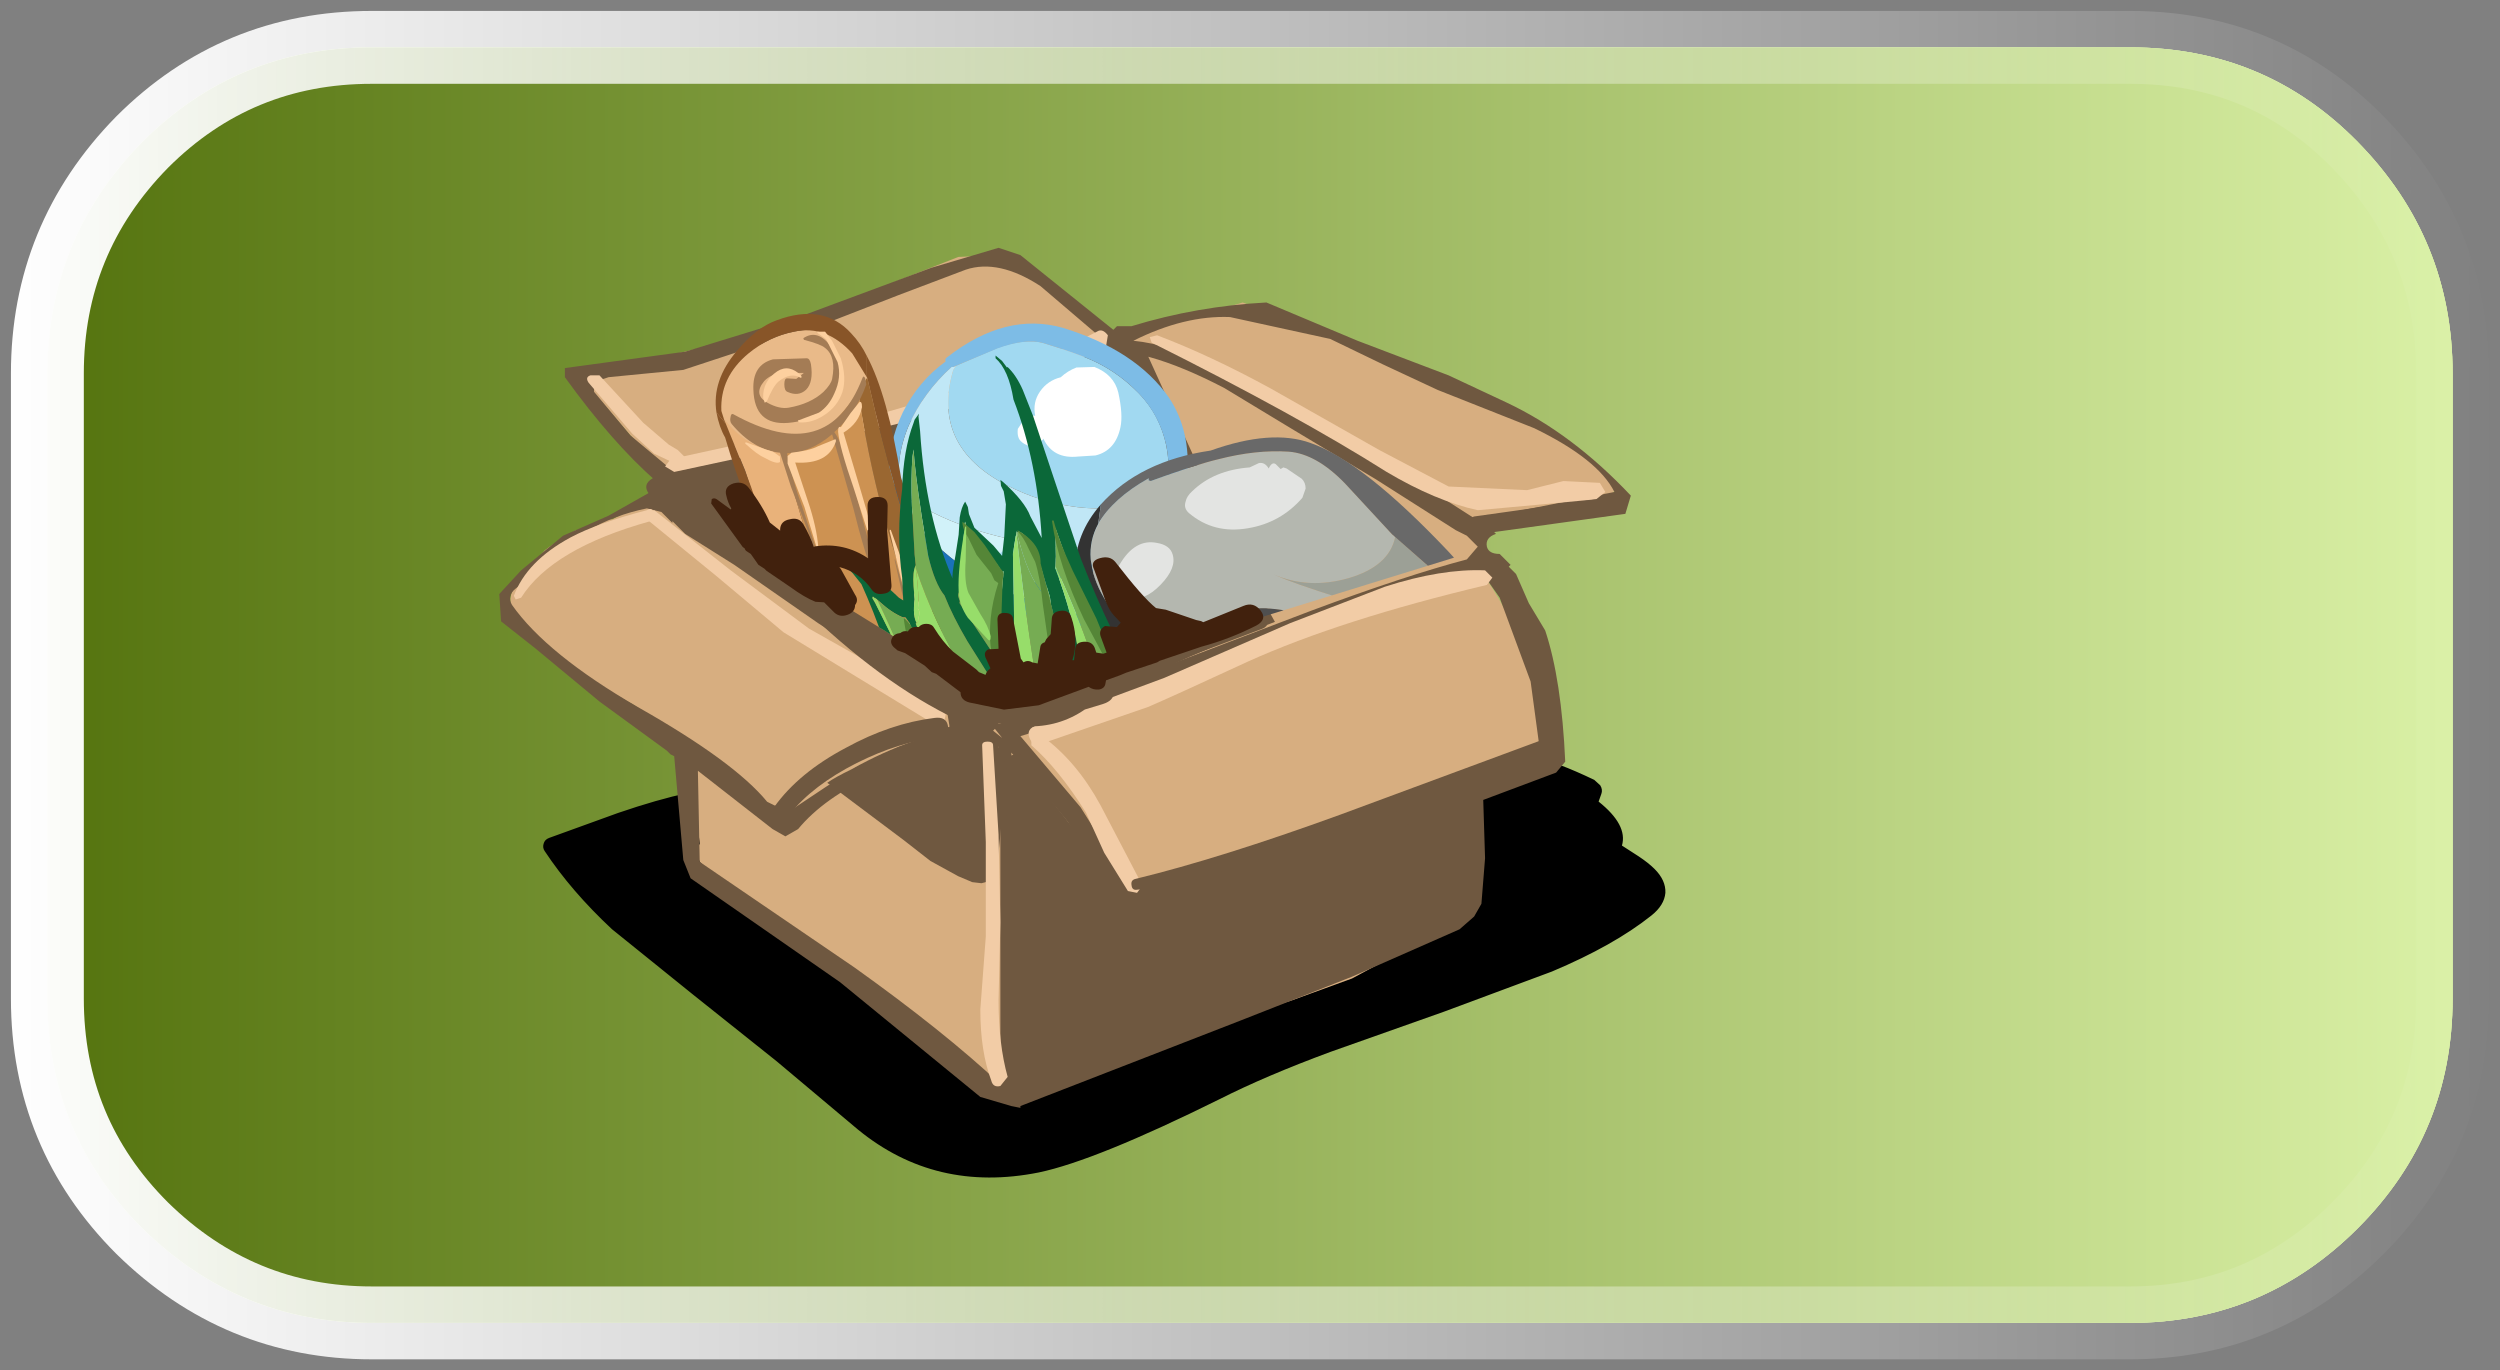 <?xml version="1.0" encoding="UTF-8" standalone="no"?>
<svg xmlns:ffdec="https://www.free-decompiler.com/flash" xmlns:xlink="http://www.w3.org/1999/xlink" ffdec:objectType="frame" height="37.6px" width="68.6px" xmlns="http://www.w3.org/2000/svg">
  <rect width="100%" height="100%" fill="#808080" stroke="none"/>
  <g transform="matrix(1.0, 0.0, 0.0, 1.0, 1.3, 1.3)">
    <use ffdec:characterId="915" height="37.6" transform="matrix(1.0, 0.0, 0.0, 1.0, -1.3, -1.3)" width="68.6" xlink:href="#shape0"/>
    <use ffdec:characterId="919" height="41.75" transform="matrix(0.298, 0.0, 0.0, 0.298, 13.6, 18.565)" width="103.35" xlink:href="#sprite0"/>
    <use ffdec:characterId="920" height="23.6" transform="matrix(1.0, 0.0, 0.0, 1.0, 12.35, 5.5)" width="31.1" xlink:href="#shape2"/>
    <use ffdec:characterId="922" height="14.55" transform="matrix(0.298, 0.0, 0.0, 0.298, 21.4, 18.615)" width="16.3" xlink:href="#sprite1"/>
    <use ffdec:characterId="924" height="13.1" transform="matrix(0.298, 0.0, 0.0, 0.298, 26.25, 19.4)" width="9.8" xlink:href="#sprite2"/>
    <use ffdec:characterId="926" height="31.5" transform="matrix(0.298, 0.0, 0.0, 0.298, 26.3, 19.4)" width="42.7" xlink:href="#sprite3"/>
    <use ffdec:characterId="927" height="11.25" transform="matrix(1.0, 0.0, 0.0, 1.0, 16.4, 7.9)" width="26.35" xlink:href="#shape6"/>
    <use ffdec:characterId="929" height="18.3" transform="matrix(0.298, 0.0, 0.0, 0.298, 22.05, 13.285)" width="24.85" xlink:href="#sprite4"/>
    <use ffdec:characterId="931" height="14.1" transform="matrix(0.298, 0.0, 0.0, 0.298, 28.435, 13.285)" width="17.0" xlink:href="#sprite5"/>
    <use ffdec:characterId="933" height="34.85" transform="matrix(0.298, 0.0, 0.0, 0.298, 16.95, 8.335)" width="41.25" xlink:href="#sprite6"/>
    <use ffdec:characterId="934" height="19.55" transform="matrix(1.0, 0.0, 0.0, 1.0, 12.8, 8.95)" width="17.25" xlink:href="#shape10"/>
    <use ffdec:characterId="936" height="9.25" transform="matrix(0.298, 0.0, 0.0, 0.298, 19.885, 18.4)" width="16.2" xlink:href="#sprite7"/>
    <use ffdec:characterId="938" height="13.8" transform="matrix(0.298, 0.0, 0.0, 0.298, 29.75, 19.0)" width="38.6" xlink:href="#sprite8"/>
    <use ffdec:characterId="940" height="2.65" transform="matrix(0.298, 0.0, 0.0, 0.298, 39.05, 12.35)" width="13.4" xlink:href="#sprite9"/>
    <use ffdec:characterId="942" height="14.2" transform="matrix(0.298, 0.0, 0.0, 0.298, 16.435, 8.15)" width="43.7" xlink:href="#sprite10"/>
    <use ffdec:characterId="943" height="3.9" transform="matrix(1.0, 0.0, 0.0, 1.0, 16.95, 7.75)" width="12.2" xlink:href="#shape15"/>
    <use ffdec:characterId="945" height="32.0" transform="matrix(0.298, 0.0, 0.0, 0.298, 29.065, 8.135)" width="15.5" xlink:href="#sprite11"/>
    <use ffdec:characterId="948" height="65.45" transform="matrix(0.298, 0.0, 0.0, 0.298, 13.1, 1.2)" width="89.5" xlink:href="#sprite12"/>
    <use ffdec:characterId="950" height="12.25" transform="matrix(0.298, 0.0, 0.0, 0.298, 18.2, 11.95)" width="16.65" xlink:href="#sprite13"/>
    <use ffdec:characterId="952" height="14.05" transform="matrix(0.298, 0.0, 0.0, 0.298, 23.15, 14.0)" width="34.25" xlink:href="#sprite14"/>
  </g>
  <defs>
    <g id="shape0" transform="matrix(1.0, 0.0, 0.0, 1.0, 1.3, 1.3)">
      <path d="M57.15 35.0 L8.9 35.0 Q5.25 35.0 2.6 32.4 0.0 29.8 0.0 26.1 L0.0 8.95 Q0.0 5.25 2.6 2.6 5.2 0.0 8.9 0.0 L57.15 0.0 Q60.85 0.0 63.4 2.6 66.0 5.25 66.0 8.95 L66.0 26.1 Q66.0 29.8 63.4 32.4 60.8 35.0 57.15 35.0" fill="#d9f0a5" fill-rule="evenodd" stroke="none"/>
      <path d="M57.15 35.0 L8.9 35.0 Q5.25 35.0 2.6 32.4 0.0 29.8 0.0 26.1 L0.0 8.95 Q0.0 5.25 2.6 2.6 5.2 0.0 8.9 0.0 L57.15 0.0 Q60.85 0.0 63.4 2.6 66.0 5.25 66.0 8.95 L66.0 26.1 Q66.0 29.8 63.4 32.4 60.8 35.0 57.15 35.0" fill="#d9f0a5" fill-rule="evenodd" stroke="none"/>
      <path d="M57.15 35.0 L8.9 35.0 Q5.25 35.0 2.6 32.4 0.0 29.8 0.0 26.1 L0.0 8.95 Q0.0 5.25 2.6 2.6 5.2 0.0 8.9 0.0 L57.15 0.0 Q60.85 0.0 63.4 2.6 66.0 5.25 66.0 8.95 L66.0 26.1 Q66.0 29.8 63.4 32.4 60.8 35.0 57.15 35.0" fill="url(#gradient0)" fill-rule="evenodd" stroke="none"/>
      <path d="M57.15 35.0 L8.9 35.0 Q5.25 35.0 2.6 32.4 0.0 29.8 0.0 26.1 L0.0 8.95 Q0.0 5.25 2.6 2.6 5.2 0.0 8.9 0.0 L57.15 0.0 Q60.85 0.0 63.4 2.6 66.0 5.25 66.0 8.95 L66.0 26.1 Q66.0 29.8 63.4 32.4 60.8 35.0 57.15 35.0 Z" fill="none" stroke="url(#gradient1)" stroke-linecap="square" stroke-linejoin="miter-clip" stroke-miterlimit="3.0" stroke-width="2.0"/>
    </g>
    <linearGradient gradientTransform="matrix(0.04, 0.0, 0.0, 0.021, 33.0, 17.5)" gradientUnits="userSpaceOnUse" id="gradient0" spreadMethod="pad" x1="-819.2" x2="819.2">
      <stop offset="0.0" stop-color="#55740f"/>
      <stop offset="1.0" stop-color="#d9f0a5"/>
    </linearGradient>
    <linearGradient gradientTransform="matrix(0.042, 0.0, 0.0, 0.023, 33.0, 17.5)" gradientUnits="userSpaceOnUse" id="gradient1" spreadMethod="pad" x1="-819.2" x2="819.2">
      <stop offset="0.0" stop-color="#ffffff"/>
      <stop offset="1.0" stop-color="#ffffff" stop-opacity="0.0"/>
    </linearGradient>
    <g id="sprite0" transform="matrix(1.0, 0.0, 0.0, 1.0, 0.0, -0.05)">
      <use ffdec:characterId="918" height="41.75" transform="matrix(1.0, 0.0, 0.0, 1.0, 0.0, 0.05)" width="103.35" xlink:href="#shape1"/>
    </g>
    <g id="shape1" transform="matrix(1.0, 0.0, 0.0, 1.0, 0.0, -0.05)">
      <path d="M61.9 19.15 L62.5 18.5 64.9 17.35 63.3 17.75 Q62.5 17.9 61.9 17.4 L60.4 17.5 Q59.55 17.6 59.05 16.8 58.55 15.95 59.35 15.45 61.85 13.8 67.0 11.65 L59.8 13.85 54.85 14.95 Q52.0 15.25 50.0 14.2 49.05 13.75 49.35 12.85 49.85 11.25 51.45 9.95 L54.45 7.8 Q52.45 8.05 44.8 10.2 38.9 11.85 34.85 11.35 34.3 11.3 34.0 10.85 33.75 10.4 33.85 9.9 L34.1 9.3 31.55 9.15 Q30.75 9.1 30.55 8.3 L24.4 8.75 Q23.7 8.75 23.25 8.15 L19.2 9.25 Q19.75 9.9 19.05 10.55 L18.6 10.85 19.9 10.4 20.9 10.5 21.55 11.2 23.05 10.7 Q23.85 10.45 24.55 11.2 25.2 11.9 24.5 12.5 25.45 13.05 24.95 13.95 25.3 14.35 25.25 14.85 25.2 15.45 24.65 15.75 L24.5 15.8 Q25.25 16.05 25.5 16.7 L25.5 16.65 Q26.4 16.25 27.2 16.9 28.0 17.5 27.6 18.2 28.6 18.3 28.95 19.05 29.5 19.25 29.7 19.6 L30.15 19.4 31.35 19.35 Q31.95 19.5 32.25 19.95 L33.4 20.05 34.15 20.7 Q34.9 20.6 35.5 20.95 36.05 21.3 36.1 21.85 L37.4 21.95 38.3 22.75 Q39.1 22.55 39.7 23.0 40.3 23.45 40.2 24.1 L41.0 23.8 Q41.65 23.6 42.3 24.05 42.95 24.45 42.95 25.05 L43.25 25.0 43.6 25.05 Q47.6 23.35 58.85 19.75 L60.05 19.9 61.9 19.15 M85.15 10.3 L85.55 9.6 85.25 9.15 84.95 8.9 Q84.3 8.8 84.0 8.4 L82.55 5.75 79.85 4.85 Q79.05 4.55 79.2 3.7 79.35 2.85 80.2 2.75 L80.65 2.7 Q67.0 1.7 51.45 3.0 L50.65 3.05 Q51.35 4.05 50.15 4.55 L44.1 7.0 Q40.5 8.35 37.75 8.9 L37.4 9.2 Q40.75 9.25 47.45 7.2 54.0 5.15 57.6 5.3 58.35 5.35 58.8 5.9 59.3 6.45 58.85 7.1 58.1 8.2 55.65 9.85 53.3 11.4 52.6 12.55 54.9 13.1 59.2 11.85 L65.45 9.8 71.05 8.45 Q74.2 8.0 76.8 8.45 77.45 8.55 77.75 9.1 78.05 9.7 77.65 10.2 L76.35 11.55 79.4 11.05 80.3 11.3 84.65 10.65 85.15 10.3 M102.35 13.4 Q103.4 14.45 103.35 15.6 103.25 16.75 102.05 17.7 98.6 20.45 92.9 22.85 L82.95 26.55 72.5 30.25 Q66.55 32.45 62.3 34.6 50.9 40.25 45.65 41.35 36.15 43.25 29.0 37.4 L21.5 31.1 13.85 25.0 6.35 18.95 Q2.6 15.45 0.15 11.75 -0.05 11.45 0.05 11.1 0.15 10.7 0.55 10.55 L6.9 8.25 Q10.55 7.0 13.35 6.4 13.9 6.35 14.2 6.65 16.35 5.0 20.5 4.35 L27.45 3.5 47.8 1.0 Q71.05 -1.05 89.95 1.35 90.65 1.45 90.85 2.0 91.05 2.5 90.7 3.0 L90.9 3.2 91.45 3.2 Q93.25 3.5 96.8 5.2 L97.35 5.7 Q97.6 6.1 97.45 6.5 L97.2 7.2 Q99.9 9.35 99.35 11.25 L100.9 12.25 Q101.8 12.85 102.35 13.4" fill="#000000" fill-rule="evenodd" stroke="none"/>
    </g>
    <g id="shape2" transform="matrix(1.0, 0.0, 0.0, 1.0, -12.35, -5.5)">
      <path d="M39.8 9.9 L40.7 10.2 41.9 11.0 43.05 11.95 43.1 11.95 43.1 12.05 42.8 12.4 39.35 13.3 39.3 14.2 39.35 14.4 Q40.7 16.25 41.3 19.35 L41.1 19.7 39.25 20.45 Q39.35 22.05 38.95 23.2 L39.1 23.45 38.95 23.8 37.65 24.55 35.8 25.55 34.15 26.15 30.3 27.35 26.6 28.7 26.3 28.65 26.05 28.35 25.7 28.25 25.4 28.1 Q24.3 26.8 21.7 25.15 18.9 23.4 17.9 22.35 L17.8 22.05 17.9 21.85 17.75 20.5 Q17.75 19.75 18.1 19.35 L16.1 18.05 14.7 17.25 13.45 16.2 12.85 15.7 12.8 15.5 Q12.55 15.1 12.95 14.6 L13.0 14.55 13.65 13.8 Q13.9 13.6 14.5 13.25 L14.55 13.25 15.15 13.0 15.25 12.95 15.5 12.95 Q16.25 12.55 17.15 12.25 L17.4 12.15 17.45 12.15 17.45 11.95 17.45 11.75 Q16.8 11.5 16.0 10.65 L14.8 9.25 14.8 8.95 Q14.95 8.8 15.1 8.8 L15.65 8.75 15.85 8.75 19.95 7.75 23.85 6.2 25.0 5.75 26.15 5.7 26.3 5.85 Q26.6 5.7 26.8 5.85 L27.7 6.85 28.45 7.5 29.15 8.1 29.25 7.95 29.45 7.95 31.15 7.5 32.8 7.0 33.05 7.1 36.0 8.2 36.85 8.65 Q37.8 8.8 38.45 9.1 L38.8 9.4 38.95 9.45 39.8 9.9" fill="#d7ae80" fill-rule="evenodd" stroke="none"/>
      <path d="M25.95 18.75 L26.2 18.95 26.0 18.7 25.95 18.75 M20.25 21.65 L19.9 21.45 17.85 19.85 17.9 22.35 22.15 25.25 Q24.6 27.0 26.15 28.45 L26.15 24.05 26.15 19.65 26.1 19.2 25.9 19.0 25.6 19.0 25.25 19.05 25.2 19.05 22.7 19.95 Q21.3 20.6 20.6 21.45 L20.25 21.65 M13.35 14.45 L12.85 14.85 Q12.6 15.05 12.75 15.3 13.7 16.65 16.2 18.1 18.85 19.6 19.75 20.7 L19.95 20.8 20.45 20.9 21.35 20.3 22.2 19.75 23.35 19.2 24.55 18.8 24.7 18.65 24.75 18.65 24.75 18.6 24.7 18.3 23.0 17.0 21.15 15.8 18.85 14.2 17.5 13.35 17.15 13.0 17.15 13.05 17.1 13.0 16.85 12.75 16.45 12.65 Q14.7 13.0 13.35 14.45 M28.75 12.85 Q28.55 10.2 29.25 8.5 L24.2 10.3 Q19.85 11.7 18.1 11.9 L17.5 12.0 Q17.25 12.05 17.2 12.2 17.1 12.4 17.3 12.55 L17.45 12.65 17.5 12.75 19.15 14.1 21.05 15.25 Q22.45 16.35 24.3 17.45 L24.4 17.6 26.1 18.55 26.15 18.55 27.75 18.35 Q28.95 18.05 29.15 17.5 L29.2 17.25 28.75 12.85 M27.25 6.55 Q26.1 5.8 25.2 6.1 L23.35 6.8 21.55 7.5 17.45 8.85 15.4 9.05 15.25 9.1 15.0 9.2 15.0 9.45 16.0 10.65 17.2 11.65 17.65 11.7 18.45 11.55 19.15 11.3 22.8 10.25 25.95 9.25 29.05 8.1 28.95 8.0 27.25 6.55 M38.75 23.45 L38.85 20.85 34.3 22.5 Q31.75 23.3 29.6 23.55 29.25 23.6 29.2 23.35 L28.0 21.25 26.45 19.35 Q26.85 24.95 26.75 28.6 L29.85 27.3 33.0 26.05 35.9 24.85 38.75 23.45 M39.85 13.9 L40.15 14.2 40.1 14.25 40.3 14.45 40.65 15.25 41.1 16.0 Q41.55 17.35 41.65 19.6 L41.4 19.9 39.4 20.65 39.45 22.25 39.35 23.5 39.15 23.85 38.75 24.2 35.8 25.5 32.75 26.7 26.7 29.05 26.7 29.1 26.45 29.05 25.6 28.8 21.75 25.65 17.65 22.8 17.45 22.3 17.2 19.45 17.1 19.4 17.0 19.3 15.15 17.95 13.4 16.5 12.45 15.75 12.4 15.0 13.0 14.35 14.15 13.4 15.4 12.85 16.55 12.2 16.65 11.9 16.7 11.9 Q15.5 10.85 14.2 9.05 L14.2 8.8 17.5 8.35 20.75 7.35 24.25 6.05 26.1 5.5 26.7 5.7 29.25 7.75 29.35 7.65 29.5 7.65 29.75 7.65 Q31.55 7.1 33.45 7.0 L35.95 8.05 38.45 9.0 40.05 9.75 Q41.85 10.6 43.45 12.3 L43.3 12.8 39.7 13.3 39.75 13.35 Q39.45 13.45 39.5 13.7 39.55 13.9 39.85 13.9 M39.35 14.45 L39.35 14.4 Q37.75 14.6 35.65 15.4 L32.05 16.85 29.45 18.05 26.7 18.9 28.35 20.85 29.7 23.0 34.05 21.9 38.25 20.45 38.55 20.4 39.35 20.0 40.3 19.7 40.95 19.25 40.7 17.4 39.85 15.1 39.5 14.6 39.35 14.45 M38.95 14.05 L39.25 13.7 38.95 13.4 38.65 13.25 36.45 11.85 34.2 10.5 32.3 9.35 Q31.15 8.75 30.25 8.5 L30.0 8.45 29.7 8.4 29.55 8.95 Q28.95 10.6 29.05 12.9 29.05 14.55 29.5 16.9 L29.9 17.25 Q30.25 17.3 30.4 17.05 L30.5 17.05 34.7 15.45 Q37.25 14.5 38.95 14.05 M38.15 9.4 L36.65 8.7 35.2 8.0 32.45 7.4 Q31.2 7.35 29.8 8.05 30.8 8.15 32.05 8.75 L34.1 9.9 36.7 11.35 39.2 12.95 43.0 12.2 Q42.55 11.3 40.8 10.45 L38.15 9.4" fill="#6f5840" fill-rule="evenodd" stroke="none"/>
    </g>
    <g id="sprite1" transform="matrix(1.0, 0.0, 0.0, 1.0, 0.0, -0.05)">
      <use ffdec:characterId="921" height="14.55" transform="matrix(1.0, 0.0, 0.0, 1.0, 0.0, 0.05)" width="16.3" xlink:href="#shape3"/>
    </g>
    <g id="shape3" transform="matrix(1.0, 0.0, 0.0, 1.0, 0.0, -0.05)">
      <path d="M13.8 0.05 Q14.95 -0.1 15.35 0.8 16.45 3.25 16.25 7.05 L15.6 13.45 15.15 14.3 14.2 14.55 13.35 14.45 12.05 13.9 9.5 12.5 7.0 10.55 0.0 5.3 Q0.7 4.8 2.25 4.05 7.95 0.85 13.8 0.05" fill="#6f5840" fill-rule="evenodd" stroke="none"/>
    </g>
    <g id="sprite2" transform="matrix(1.0, 0.0, 0.0, 1.0, 0.0, 0.0)">
      <use ffdec:characterId="923" height="13.1" transform="matrix(1.0, 0.0, 0.0, 1.0, 0.0, 0.0)" width="9.8" xlink:href="#shape4"/>
    </g>
    <g id="shape4" transform="matrix(1.0, 0.0, 0.0, 1.0, 0.0, 0.0)">
      <path d="M8.85 8.8 Q9.65 8.95 9.8 9.8 9.95 10.6 9.15 10.9 5.45 12.35 2.0 13.05 L1.15 12.95 0.55 12.3 Q0.25 10.5 0.25 8.1 L0.4 3.9 Q0.05 2.4 0.0 1.15 -0.05 0.1 1.15 0.0 2.4 -0.15 2.65 0.85 3.25 2.95 5.35 5.5 L6.85 7.45 Q7.9 8.6 8.85 8.8" fill="#6f5840" fill-rule="evenodd" stroke="none"/>
    </g>
    <g id="sprite3" transform="matrix(1.0, 0.0, 0.0, 1.0, 0.0, 0.0)">
      <use ffdec:characterId="925" height="31.5" transform="matrix(1.0, 0.0, 0.0, 1.0, 0.0, 0.0)" width="42.7" xlink:href="#shape5"/>
    </g>
    <g id="shape5" transform="matrix(1.0, 0.0, 0.0, 1.0, 0.0, 0.0)">
      <path d="M41.0 5.0 L41.25 4.7 42.2 4.65 Q42.75 5.05 42.25 5.55 L42.1 5.8 42.2 6.1 Q42.65 9.55 42.0 11.8 L42.25 12.05 Q42.75 12.75 42.7 13.6 L42.2 14.45 41.25 14.8 Q39.55 16.75 36.35 18.0 L31.85 19.85 Q26.0 21.9 16.95 25.5 L2.2 31.4 Q1.6 31.6 1.1 31.4 0.55 31.2 0.5 30.6 L0.15 20.65 Q0.1 14.9 1.05 10.7 L0.55 10.15 Q-0.2 7.05 0.1 0.85 0.15 0.15 0.9 0.05 1.6 -0.1 2.0 0.45 L3.35 3.0 4.8 5.55 4.85 5.6 Q8.3 9.15 10.0 12.65 L14.05 12.75 18.4 11.5 29.5 8.9 Q35.75 7.25 40.2 5.15 L41.0 5.0" fill="#6f5840" fill-rule="evenodd" stroke="none"/>
    </g>
    <g id="shape6" transform="matrix(1.0, 0.0, 0.0, 1.0, -16.4, -7.9)">
      <path d="M39.45 14.35 L39.65 14.55 39.5 14.75 Q35.5 15.7 32.95 16.85 30.9 17.8 30.2 18.1 L27.3 19.1 Q27.05 19.2 26.95 18.95 26.85 18.7 27.15 18.6 L30.65 17.3 34.1 15.8 36.7 14.8 Q38.25 14.3 39.45 14.35" fill="#f2cca6" fill-rule="evenodd" stroke="none"/>
      <path d="M18.35 14.5 L16.45 12.95 16.45 12.75 16.65 12.7 18.75 14.35 20.9 15.95 22.85 17.05 Q23.95 17.65 24.65 18.3 L24.6 18.55 24.3 18.55 22.25 17.3 20.2 16.05 18.35 14.5" fill="#f2cca6" fill-rule="evenodd" stroke="none"/>
      <path d="M40.9 12.55 L39.25 12.7 Q38.1 12.45 36.75 11.65 34.3 10.1 30.3 8.1 L30.25 7.95 30.45 7.9 Q31.9 8.45 33.55 9.35 L36.55 11.05 38.45 12.05 40.6 12.15 41.6 11.9 42.6 11.95 42.75 12.2 42.5 12.4 40.9 12.55" fill="#f2cca6" fill-rule="evenodd" stroke="none"/>
    </g>
    <g id="sprite4" transform="matrix(1.0, 0.0, 0.0, 1.0, 0.0, 0.05)">
      <use ffdec:characterId="928" height="18.3" transform="matrix(1.0, 0.0, 0.0, 1.0, 0.0, -0.05)" width="24.85" xlink:href="#shape7"/>
    </g>
    <g id="shape7" transform="matrix(1.0, 0.0, 0.0, 1.0, 0.0, 0.05)">
      <path d="M20.65 0.75 L21.45 0.65 22.2 0.2 23.15 0.1 Q23.7 0.4 23.6 0.95 L23.5 2.35 23.6 2.75 23.55 3.5 24.55 9.05 Q25.15 12.35 24.45 14.45 L24.25 14.8 16.1 18.2 15.3 18.25 14.7 18.2 7.35 13.6 0.0 8.8 Q0.0 8.1 0.65 7.75 4.0 6.1 10.6 4.15 17.65 2.1 20.65 0.75" fill="#6f5840" fill-rule="evenodd" stroke="none"/>
    </g>
    <g id="sprite5" transform="matrix(1.0, 0.0, 0.0, 1.0, 0.05, 0.05)">
      <use ffdec:characterId="930" height="14.1" transform="matrix(1.0, 0.0, 0.0, 1.0, -0.05, -0.05)" width="17.0" xlink:href="#shape8"/>
    </g>
    <g id="shape8" transform="matrix(1.0, 0.0, 0.0, 1.0, 0.05, 0.05)">
      <path d="M16.4 7.2 Q16.95 7.45 16.95 8.05 16.95 8.7 16.4 8.9 L9.9 11.35 Q5.75 12.8 3.45 13.95 2.9 14.2 2.3 13.95 1.7 13.7 1.7 13.05 L1.55 7.85 Q1.25 4.8 0.15 2.9 -0.35 2.0 0.65 1.5 L0.4 1.35 Q-0.3 0.95 0.15 0.35 0.6 -0.25 1.25 0.1 5.25 2.2 13.45 5.9 L14.5 6.25 Q14.9 6.3 15.15 6.65 L16.4 7.2" fill="#6f5840" fill-rule="evenodd" stroke="none"/>
    </g>
    <g id="sprite6" transform="matrix(1.0, 0.0, 0.0, 1.0, 0.0, 0.05)">
      <use ffdec:characterId="932" height="34.85" transform="matrix(1.0, 0.0, 0.0, 1.0, 0.0, -0.05)" width="41.25" xlink:href="#shape9"/>
    </g>
    <g id="shape9" transform="matrix(1.0, 0.0, 0.0, 1.0, 0.0, 0.05)">
      <path d="M40.7 0.15 Q41.15 0.45 41.1 0.85 L40.35 4.7 39.4 8.8 Q40.05 9.1 40.05 9.7 L39.7 14.2 Q39.65 17.4 40.1 22.35 40.6 24.7 40.6 26.65 L41.25 31.35 Q41.4 32.1 40.3 32.45 L38.65 32.95 Q36.25 34.6 33.25 34.5 L32.5 34.7 Q31.5 34.95 31.1 34.25 L30.6 34.2 29.85 34.75 28.75 34.7 Q21.7 31.85 14.25 25.0 12.0 22.95 7.3 19.7 L0.35 14.5 Q-0.05 14.15 0.0 13.6 0.05 13.1 0.45 12.8 0.55 12.5 0.9 12.4 9.55 10.35 20.55 6.7 L39.85 0.0 40.7 0.15" fill="#6f5840" fill-rule="evenodd" stroke="none"/>
    </g>
    <g id="shape10" transform="matrix(1.0, 0.0, 0.0, 1.0, -12.8, -8.95)">
      <path d="M27.0 19.15 L27.0 18.9 27.3 18.9 Q28.25 19.6 28.9 20.8 L30.05 23.0 29.9 23.2 29.65 23.15 29.0 22.1 28.5 21.0 Q27.75 19.8 27.0 19.15" fill="#f2cca6" fill-rule="evenodd" stroke="none"/>
      <path d="M16.45 12.7 Q16.6 12.6 16.65 12.8 L16.55 13.0 Q13.85 13.75 13.0 15.1 L12.85 15.15 12.8 15.05 Q13.15 14.1 14.35 13.45 15.1 13.05 16.45 12.7" fill="#f2cca6" fill-rule="evenodd" stroke="none"/>
      <path d="M17.55 11.3 L17.5 11.4 17.4 11.5 16.65 11.15 16.05 10.6 14.85 9.2 Q14.75 9.05 14.9 9.0 L15.15 9.0 15.75 9.65 16.35 10.3 17.05 10.9 17.3 11.05 17.55 11.3" fill="#f2cca6" fill-rule="evenodd" stroke="none"/>
      <path d="M25.95 19.15 L26.1 21.6 26.15 24.0 26.1 26.15 Q26.1 27.35 26.35 28.25 L26.15 28.5 Q25.95 28.55 25.9 28.35 25.6 27.55 25.6 26.4 L25.75 24.4 25.75 21.8 25.65 19.15 Q25.65 19.05 25.8 19.05 25.95 19.05 25.95 19.15" fill="#f2cca6" fill-rule="evenodd" stroke="none"/>
    </g>
    <g id="sprite7" transform="matrix(1.0, 0.0, 0.0, 1.0, 0.05, 0.0)">
      <use ffdec:characterId="935" height="9.25" transform="matrix(1.0, 0.0, 0.0, 1.0, -0.05, 0.0)" width="16.2" xlink:href="#shape11"/>
    </g>
    <g id="shape11" transform="matrix(1.0, 0.0, 0.0, 1.0, 0.05, 0.0)">
      <path d="M16.15 0.75 Q16.3 1.7 15.2 1.8 11.65 2.2 7.75 4.15 3.7 6.2 1.55 8.9 1.15 9.45 0.4 9.1 -0.3 8.8 0.15 8.2 2.4 5.05 6.75 2.75 10.85 0.5 14.9 0.0 16.0 -0.15 16.15 0.75" fill="#6f5840" fill-rule="evenodd" stroke="none"/>
    </g>
    <g id="sprite8" transform="matrix(1.0, 0.0, 0.0, 1.0, 0.0, 0.0)">
      <use ffdec:characterId="937" height="13.8" transform="matrix(1.0, 0.0, 0.0, 1.0, 0.0, 0.0)" width="38.6" xlink:href="#shape12"/>
    </g>
    <g id="shape12" transform="matrix(1.0, 0.0, 0.0, 1.0, 0.0, 0.0)">
      <path d="M38.4 1.1 Q37.3 2.3 34.9 3.1 L30.95 4.35 21.0 7.85 10.9 11.35 Q4.85 13.4 0.55 13.8 0.05 13.9 0.0 13.4 -0.1 12.9 0.4 12.8 8.2 10.9 19.2 6.9 L37.7 0.05 Q38.2 -0.15 38.45 0.3 38.75 0.7 38.4 1.1" fill="#6f5840" fill-rule="evenodd" stroke="none"/>
    </g>
    <g id="sprite9" transform="matrix(1.0, 0.0, 0.0, 1.0, 0.0, 0.0)">
      <use ffdec:characterId="939" height="2.65" transform="matrix(1.0, 0.0, 0.0, 1.0, 0.0, 0.0)" width="13.4" xlink:href="#shape13"/>
    </g>
    <g id="shape13" transform="matrix(1.0, 0.0, 0.0, 1.0, 0.0, 0.0)">
      <path d="M12.45 0.05 Q13.15 -0.15 13.35 0.5 13.6 1.15 12.85 1.35 L6.7 2.25 0.5 2.65 Q0.1 2.7 0.0 2.3 -0.05 1.85 0.35 1.75 L6.4 0.9 12.45 0.05" fill="#6f5840" fill-rule="evenodd" stroke="none"/>
    </g>
    <g id="sprite10" transform="matrix(1.0, 0.0, 0.0, 1.0, 0.05, 0.0)">
      <use ffdec:characterId="941" height="14.2" transform="matrix(1.0, 0.0, 0.0, 1.0, -0.05, 0.0)" width="43.7" xlink:href="#shape14"/>
    </g>
    <g id="shape14" transform="matrix(1.0, 0.0, 0.0, 1.0, 0.05, 0.0)">
      <path d="M43.55 0.4 Q43.85 0.95 43.25 1.25 34.95 5.35 22.35 8.6 L9.85 11.6 5.6 12.45 Q3.2 13.05 1.6 14.0 0.75 14.55 0.15 13.7 -0.4 12.9 0.5 12.35 3.8 10.35 10.05 9.15 L20.05 7.25 Q29.55 4.8 42.7 0.05 43.3 -0.15 43.55 0.4" fill="#6f5840" fill-rule="evenodd" stroke="none"/>
    </g>
    <g id="shape15" transform="matrix(1.0, 0.0, 0.0, 1.0, -16.95, -7.75)">
      <path d="M28.8 7.8 Q28.95 7.7 29.1 7.9 L29.05 8.2 Q26.6 9.45 23.25 10.35 L17.2 11.65 16.95 11.5 17.1 11.3 23.05 10.0 Q26.4 9.05 28.8 7.8" fill="#f2cca6" fill-rule="evenodd" stroke="none"/>
    </g>
    <g id="sprite11" transform="matrix(1.0, 0.0, 0.0, 1.0, -0.05, 0.05)">
      <use ffdec:characterId="944" height="32.0" transform="matrix(1.0, 0.0, 0.0, 1.0, 0.05, -0.05)" width="15.5" xlink:href="#shape16"/>
    </g>
    <g id="shape16" transform="matrix(1.0, 0.0, 0.0, 1.0, -0.05, 0.05)">
      <path d="M3.6 0.5 L12.55 20.15 Q14.0 21.5 14.85 24.3 L15.55 25.55 Q7.1 28.75 1.2 31.95 L0.65 25.55 0.1 19.15 Q-0.35 8.65 1.95 0.05 L2.4 0.05 Q3.3 -0.25 3.6 0.5" fill="#6f5840" fill-rule="evenodd" stroke="none"/>
    </g>
    <g id="sprite12" transform="matrix(1.0, 0.0, 0.0, 1.0, 0.0, 0.0)">
      <clipPath id="clipPath0" transform="matrix(1.0, 0.0, 0.0, 1.0, 0.0, 0.0)">
        <path d="M51.05 2.7 Q61.2 5.25 62.35 5.75 63.45 6.2 71.65 13.3 L79.6 20.25 89.0 41.9 43.35 56.0 14.95 38.45 Q3.85 37.75 3.85 37.0 L1.7 29.6 Q-0.35 22.6 0.1 22.0 L7.1 12.55 14.1 3.25 Q14.65 2.75 26.9 1.25 L40.1 0.0 51.05 2.7" fill="#ff0000" fill-rule="evenodd" stroke="none"/>
      </clipPath>
      <g clip-path="url(#clipPath0)">
        <use ffdec:characterId="947" height="44.95" transform="matrix(1.0, 0.0, 0.0, 1.0, 17.6, 20.5)" width="71.9" xlink:href="#shape18"/>
      </g>
    </g>
    <g id="shape18" transform="matrix(1.0, 0.0, 0.0, 1.0, -17.6, -20.5)">
      <path d="M56.05 27.35 Q58.15 29.25 58.9 31.95 59.6 34.45 59.0 37.2 L57.7 37.85 Q50.75 39.55 44.4 36.3 37.4 32.7 39.45 25.7 L39.7 25.3 43.65 23.6 Q46.15 22.75 47.75 23.2 50.85 24.15 52.15 24.75 54.3 25.7 56.05 27.35" fill="#a1d9f1" fill-rule="evenodd" stroke="none"/>
      <path d="M48.6 41.9 L52.55 42.1 56.7 42.3 Q54.65 45.15 51.45 46.55 48.1 47.95 43.45 45.7 39.95 43.95 36.8 40.75 35.25 39.15 34.7 37.1 40.15 40.9 48.6 41.9" fill="#d1f2f9" fill-rule="evenodd" stroke="none"/>
      <path d="M57.7 37.85 L59.0 37.2 Q58.45 39.9 56.7 42.3 L52.55 42.1 48.6 41.9 Q40.15 40.9 34.7 37.1 33.95 34.15 35.35 30.8 36.7 27.75 39.3 25.4 L39.45 25.4 39.7 25.3 39.45 25.7 Q37.4 32.7 44.4 36.3 50.75 39.55 57.7 37.85" fill="#c0e7f6" fill-rule="evenodd" stroke="none"/>
      <path d="M58.7 38.35 Q60.2 37.05 61.0 35.6 60.65 39.5 58.55 42.8 56.35 46.25 53.05 47.6 48.25 49.6 42.2 46.9 36.15 44.15 34.25 39.15 33.65 37.55 33.55 35.6 L34.7 37.1 Q35.25 39.2 36.8 40.75 39.95 43.95 43.45 45.7 48.1 47.95 51.45 46.55 54.1 45.4 56.05 43.2 57.9 41.05 58.7 38.35" fill="#1a72ba" fill-rule="evenodd" stroke="none"/>
      <path d="M49.55 21.8 Q56.25 23.85 59.3 28.2 61.35 31.25 61.0 35.6 60.2 37.05 58.7 38.35 59.65 35.35 59.05 32.55 58.35 29.5 56.05 27.35 54.3 25.7 52.15 24.75 50.85 24.15 47.75 23.2 46.1 22.75 43.5 23.7 L39.45 25.4 39.3 25.4 Q36.7 27.75 35.35 30.8 33.95 34.15 34.7 37.1 L33.55 35.6 Q33.4 32.55 34.8 29.6 36.25 26.7 38.75 24.9 38.65 24.65 38.9 24.5 44.3 20.3 49.55 21.8" fill="#7dbce6" fill-rule="evenodd" stroke="none"/>
      <path d="M54.65 27.75 Q55.1 29.8 54.85 30.95 54.4 33.1 52.55 33.55 L50.95 33.65 Q48.65 33.9 47.75 32.0 L47.7 32.1 46.8 32.7 Q46.25 32.7 45.8 32.35 L45.75 32.3 Q45.3 31.95 45.4 31.1 L45.9 30.35 Q46.25 29.8 47.0 29.9 46.75 28.65 47.45 27.65 48.15 26.65 49.35 26.35 50.0 25.75 50.8 25.45 L52.45 25.4 Q54.25 26.1 54.65 27.75" fill="#ffffff" fill-rule="evenodd" stroke="none"/>
      <path d="M47.8 42.45 Q48.5 42.7 48.9 43.2 49.45 43.2 49.85 43.55 50.3 43.9 50.25 44.45 50.15 45.9 48.85 46.2 L48.8 46.2 48.7 46.3 47.3 46.55 Q45.9 46.35 45.25 46.0 44.65 45.9 44.4 45.3 42.75 44.15 43.55 42.85 44.05 42.0 45.55 42.0 46.75 42.0 47.8 42.45" fill="#a1d9f1" fill-rule="evenodd" stroke="none"/>
      <path d="M55.25 44.4 Q56.55 44.4 57.25 45.05 58.75 46.35 55.2 47.8 52.75 48.85 49.4 47.8 47.7 47.65 47.95 45.8 48.85 44.9 50.2 44.55 51.85 44.1 54.1 44.6 L54.5 44.35 55.25 44.4" fill="#c0e7f6" fill-rule="evenodd" stroke="none"/>
      <path d="M49.4 47.8 Q52.75 48.85 55.2 47.8 58.75 46.35 57.25 45.05 56.55 44.4 55.25 44.4 L54.5 44.35 54.1 44.6 Q51.85 44.1 50.2 44.55 48.85 44.9 47.95 45.8 47.7 47.65 49.4 47.8 M46.75 46.25 Q46.8 43.8 51.15 43.7 51.15 43.4 51.5 43.35 L55.3 43.0 Q57.8 43.1 58.5 44.5 59.55 46.65 57.8 47.9 56.75 48.7 54.15 49.35 L49.55 49.15 Q46.65 48.3 46.75 46.25" fill="#1a72ba" fill-rule="evenodd" stroke="none"/>
      <path d="M54.75 46.35 L53.35 46.2 Q52.9 46.15 52.55 45.8 L51.85 45.85 Q51.15 45.9 51.1 45.25 51.05 44.6 51.65 44.35 L52.85 44.15 53.05 44.05 Q55.1 43.5 56.75 44.35 L57.25 45.0 Q57.75 45.65 57.2 46.4 L56.55 46.7 55.9 46.55 55.5 46.3 55.5 46.4 54.75 46.35" fill="#ffffff" fill-rule="evenodd" stroke="none"/>
      <path d="M50.3 48.05 L49.65 47.95 49.05 47.7 48.35 46.8 Q48.2 46.6 48.45 46.35 L48.9 46.25 Q49.65 46.8 49.95 46.75 L51.35 46.7 52.6 46.65 Q53.3 46.65 53.7 47.1 L53.9 47.7 53.55 48.25 50.3 48.05" fill="#a1d9f1" fill-rule="evenodd" stroke="none"/>
      <path d="M23.3 44.7 L21.85 39.8 20.3 34.95 18.35 30.25 18.35 30.2 Q20.8 33.2 23.8 32.95 26.0 42.75 30.7 53.05 L26.95 52.55 25.65 51.85 Q25.0 51.0 24.6 49.7 L23.3 44.7" fill="#e9b27a" fill-rule="evenodd" stroke="none"/>
      <path d="M30.7 27.65 L31.5 26.4 31.55 26.45 Q32.9 32.35 34.4 37.55 36.5 44.75 37.7 47.3 L37.75 47.35 37.7 47.65 37.65 47.65 36.5 49.25 Q32.35 39.15 30.7 27.65" fill="#9a6731" fill-rule="evenodd" stroke="none"/>
      <path d="M30.7 27.65 Q32.35 39.15 36.5 49.25 34.55 52.0 32.55 52.75 L32.35 52.8 30.7 53.05 Q26.0 42.75 23.8 32.95 27.35 32.55 30.7 27.65" fill="#cd9252" fill-rule="evenodd" stroke="none"/>
      <path d="M24.8 22.15 Q27.75 21.5 30.15 24.15 30.9 25.0 31.5 26.4 28.85 30.85 25.75 32.35 21.7 34.35 18.35 30.2 L18.1 29.45 Q17.95 26.35 20.6 24.15 22.5 22.6 24.8 22.15" fill="#e9ba89" fill-rule="evenodd" stroke="none"/>
      <path d="M24.8 22.15 Q22.5 22.6 20.6 24.15 17.95 26.35 18.1 29.45 L18.35 30.25 18.5 30.6 17.65 29.6 Q17.2 26.65 19.55 23.9 21.35 21.75 23.2 21.1 27.5 19.5 30.05 22.3 30.95 23.25 31.5 24.4 L31.5 26.35 30.15 24.15 Q27.75 21.5 24.8 22.15" fill="#885528" fill-rule="evenodd" stroke="none"/>
      <path d="M17.65 29.6 L18.5 30.6 20.35 35.15 Q21.4 37.85 21.85 39.8 L23.3 44.7 24.6 49.7 25.3 51.3 23.75 50.2 23.2 48.2 20.7 38.45 20.5 38.0 Q19.3 34.8 18.45 31.9 17.9 30.95 17.65 29.6" fill="#885528" fill-rule="evenodd" stroke="none"/>
      <path d="M38.1 46.6 L38.2 46.9 Q39.55 51.35 35.1 54.0 30.8 56.5 27.05 54.5 25.25 55.05 23.75 50.2 L25.3 51.3 25.65 51.85 26.95 52.55 32.35 52.8 32.55 52.75 Q34.0 52.2 35.35 50.7 L37.65 47.65 37.7 47.65 37.75 47.35 37.7 47.3 37.6 47.05 38.1 46.3 38.1 46.6" fill="#653912" fill-rule="evenodd" stroke="none"/>
      <path d="M37.6 47.05 Q36.6 44.95 34.4 37.55 32.9 32.35 31.55 26.45 L31.5 26.35 31.5 24.4 Q33.4 27.95 34.65 35.6 L36.15 40.3 37.25 43.25 38.1 46.3 37.6 47.05" fill="#885528" fill-rule="evenodd" stroke="none"/>
      <path d="M18.95 30.0 Q19.0 29.65 19.2 29.75 27.95 34.6 31.1 26.4 31.2 26.15 31.35 26.45 L31.45 27.0 Q30.55 29.6 28.5 31.4 29.35 32.5 30.4 36.65 L32.5 44.8 32.5 45.1 32.3 45.05 Q31.35 42.85 30.25 38.4 L28.3 31.6 Q26.3 33.3 24.15 33.35 24.65 35.85 25.55 38.3 L27.1 43.0 27.05 43.1 24.5 36.4 23.5 33.3 Q21.05 33.05 19.05 30.65 18.85 30.4 18.95 30.0" fill="#a47c55" fill-rule="evenodd" stroke="none"/>
      <path d="M34.9 46.95 L34.05 43.15 34.1 43.1 35.1 46.7 36.3 49.6 36.3 50.15 36.0 50.2 Q35.55 49.55 34.9 46.95" fill="#a47c55" fill-rule="evenodd" stroke="none"/>
      <path d="M26.0 47.45 L24.65 41.85 24.7 41.75 26.75 47.65 27.9 51.2 28.25 52.15 28.3 52.6 28.15 53.3 28.15 53.35 Q27.75 53.45 27.55 52.95 26.75 51.0 26.0 47.45" fill="#a47c55" fill-rule="evenodd" stroke="none"/>
      <path d="M25.65 22.75 Q27.0 21.85 28.25 23.6 29.6 25.35 28.75 27.55 27.7 30.25 24.25 30.55 21.15 30.8 21.05 27.5 20.95 25.2 22.85 24.7 L25.95 24.6 Q26.25 24.6 26.35 25.15 26.6 26.8 25.9 27.5 25.2 28.15 24.2 27.7 23.9 27.6 23.9 27.0 23.9 26.45 24.15 26.45 L25.0 26.5 25.7 25.95 23.75 25.95 Q22.65 26.05 22.05 26.7 21.0 27.95 22.35 28.7 23.45 29.3 24.3 29.15 26.3 28.8 27.5 27.7 28.2 27.0 28.3 26.5 28.7 24.45 27.65 23.65 27.25 23.3 25.7 22.9 L25.65 22.75" fill="#a47c55" fill-rule="evenodd" stroke="none"/>
      <path d="M26.95 47.85 L25.25 42.55 25.25 42.3 25.4 42.35 27.9 48.4 Q28.95 51.25 29.0 52.45 L28.8 53.05 Q28.55 53.3 28.4 52.85 L27.7 50.35 26.95 47.85" fill="#fdd09f" fill-rule="evenodd" stroke="none"/>
      <path d="M28.6 32.05 L28.65 32.15 28.65 32.25 Q27.95 34.4 24.9 34.2 L26.25 38.3 Q27.0 40.7 27.05 42.45 L27.0 42.45 25.75 38.3 24.2 34.3 24.2 33.6 24.5 33.35 24.55 33.3 Q26.25 33.1 27.0 32.7 L28.6 32.05" fill="#fdd09f" fill-rule="evenodd" stroke="none"/>
      <path d="M30.8 28.65 Q31.05 28.5 31.05 29.1 30.8 30.55 29.35 31.45 L31.0 37.0 Q32.15 40.75 32.6 43.55 L32.55 43.6 30.3 36.6 Q28.95 32.7 28.85 31.35 28.85 30.8 29.1 30.95 L30.0 29.65 30.8 28.65" fill="#fdd09f" fill-rule="evenodd" stroke="none"/>
      <path d="M36.6 47.6 Q36.9 48.05 36.75 48.65 36.6 49.25 36.25 48.8 35.35 47.6 34.65 44.9 L33.6 40.55 33.6 40.4 33.7 40.4 35.05 44.1 Q35.8 46.35 36.6 47.6" fill="#fdd09f" fill-rule="evenodd" stroke="none"/>
      <path d="M25.45 26.2 L25.5 26.35 25.4 26.4 Q24.5 25.85 23.35 26.75 22.85 27.2 22.3 28.55 L22.1 28.7 21.95 28.25 Q21.9 26.7 23.25 25.8 24.35 25.1 25.45 26.2" fill="#fdd09f" fill-rule="evenodd" stroke="none"/>
      <path d="M28.3 23.0 L29.1 24.6 Q29.65 26.4 29.25 27.7 28.8 29.05 27.55 29.85 26.4 30.6 25.25 30.5 25.05 30.3 25.25 30.3 L27.1 29.6 Q28.0 29.0 28.5 27.85 29.2 26.35 28.8 24.95 L27.75 22.85 27.0 22.3 Q26.85 22.15 27.0 22.15 L27.65 22.15 28.3 23.0" fill="#fdd09f" fill-rule="evenodd" stroke="none"/>
      <path d="M23.5 33.65 L23.5 34.15 Q23.2 34.4 22.05 33.75 21.45 33.5 20.35 32.5 20.2 32.35 20.4 32.35 L22.2 33.0 22.85 33.2 23.5 33.65" fill="#fdd09f" fill-rule="evenodd" stroke="none"/>
      <path d="M87.25 54.15 L87.95 57.75 Q88.05 58.85 86.9 58.95 L84.7 58.8 Q86.0 57.15 87.25 54.15" fill="#8b8981" fill-rule="evenodd" stroke="none"/>
      <path d="M71.05 50.55 Q71.95 55.15 68.05 57.6 L67.5 57.4 64.4 56.05 Q62.65 55.0 62.1 53.7 L62.05 52.95 Q61.9 51.55 64.5 50.4 66.35 49.55 68.55 49.2 69.75 49.6 71.05 50.55" fill="#b4b7af" fill-rule="evenodd" stroke="none"/>
      <path d="M75.3 56.85 L75.25 57.3 75.15 57.2 74.65 57.75 Q72.3 59.1 68.05 57.6 71.95 55.15 71.05 50.55 L72.8 51.95 Q74.8 53.75 75.2 55.8 L75.3 56.75 75.3 56.85" fill="#a3a79d" fill-rule="evenodd" stroke="none"/>
      <path d="M53.35 46.7 Q49.5 40.15 57.45 35.65 L57.45 35.85 57.65 35.9 Q61.75 34.4 63.85 33.9 67.35 33.0 70.35 33.2 72.9 33.4 75.55 36.15 L79.85 40.8 80.15 41.05 Q79.6 43.75 75.85 44.85 72.15 45.9 68.95 44.5 70.8 45.35 75.0 46.65 78.45 48.1 79.15 51.15 79.0 52.85 77.55 54.7 77.25 53.15 76.05 51.65 73.2 48.1 69.0 47.7 64.7 47.25 61.5 50.45 60.4 51.25 60.05 52.45 55.7 50.6 53.35 46.7" fill="#b4b7af" fill-rule="evenodd" stroke="none"/>
      <path d="M83.3 43.85 Q85.0 45.45 86.0 47.05 88.65 51.1 83.4 58.2 81.7 60.55 77.1 58.3 78.0 56.7 77.55 54.7 79.0 52.85 79.15 51.15 78.45 48.1 75.0 46.65 70.8 45.35 68.95 44.5 72.15 45.9 75.85 44.85 79.6 43.75 80.15 41.05 L83.3 43.85" fill="#9ca096" fill-rule="evenodd" stroke="none"/>
      <path d="M86.9 58.95 Q88.05 58.85 87.95 57.75 L87.25 54.15 Q86.0 57.15 84.7 58.8 L86.9 58.95 M87.85 52.65 L87.65 53.1 89.1 55.95 Q89.75 57.7 89.3 58.8 88.8 60.0 87.3 60.25 L85.45 60.4 Q84.3 60.3 83.75 59.8 82.85 60.65 81.9 60.9 79.4 61.7 75.3 59.95 73.9 60.6 72.25 60.55 69.25 60.45 65.65 59.1 61.25 57.4 60.2 54.95 55.95 53.65 53.9 51.25 50.75 47.6 50.7 44.0 50.65 40.8 53.05 38.05 L52.8 39.85 Q51.15 42.9 53.35 46.7 55.7 50.6 60.05 52.45 60.4 51.25 61.5 50.45 L61.75 50.25 Q61.35 52.0 62.0 53.3 L62.1 53.7 Q62.65 55.0 64.4 56.05 L67.5 57.4 Q72.1 59.2 74.65 57.75 L75.15 57.2 75.25 57.3 75.3 56.85 Q76.85 56.7 77.7 55.9 77.7 57.25 77.1 58.3 81.7 60.55 83.4 58.2 L85.5 54.9 87.85 52.65" fill="#333333" fill-rule="evenodd" stroke="none"/>
      <path d="M62.0 53.3 Q61.35 52.0 61.75 50.25 64.95 47.2 69.15 47.7 73.25 48.15 76.05 51.65 77.7 53.75 77.7 55.9 76.85 56.7 75.3 56.85 L75.3 56.75 75.2 55.8 Q74.8 53.75 72.8 51.95 70.35 49.8 68.55 49.2 66.35 49.55 64.5 50.4 61.9 51.55 62.05 52.95 L62.0 53.3" fill="#4f4f4f" fill-rule="evenodd" stroke="none"/>
      <path d="M86.0 47.05 Q84.95 45.45 83.15 43.7 L79.85 40.8 75.55 36.15 Q72.9 33.4 70.35 33.2 67.35 33.0 63.85 33.9 61.75 34.4 57.65 35.9 L57.45 35.85 57.45 35.65 Q54.15 37.5 52.8 39.85 L53.05 38.05 Q56.65 34.05 63.15 33.1 68.75 31.1 72.35 32.4 77.2 34.1 85.05 42.4 89.9 47.5 87.95 52.4 L87.85 52.65 85.5 54.9 Q88.0 50.05 86.0 47.05" fill="#696969" fill-rule="evenodd" stroke="none"/>
      <path d="M71.55 35.7 Q71.9 36.05 71.9 36.6 L71.6 37.45 Q69.6 39.75 66.6 40.25 63.45 40.8 61.15 38.85 60.65 38.4 60.85 37.8 60.95 37.3 61.45 36.85 63.45 34.9 66.75 34.65 L67.6 34.25 Q68.15 34.15 68.5 34.75 68.8 34.1 69.15 34.35 L69.6 34.8 69.85 34.65 70.15 34.75 71.55 35.7" fill="#e3e4e2" fill-rule="evenodd" stroke="none"/>
      <path d="M59.65 42.65 Q60.05 43.9 58.55 45.45 57.05 47.0 55.75 46.6 53.4 45.9 54.8 43.55 56.2 41.2 58.2 41.6 59.4 41.8 59.65 42.65" fill="#e3e4e2" fill-rule="evenodd" stroke="none"/>
      <path d="M68.2 53.15 L67.05 54.3 65.55 54.65 Q63.5 54.3 64.55 52.65 65.55 51.05 67.1 51.1 68.2 51.15 68.45 51.8 68.65 52.35 68.2 53.15" fill="#e3e4e2" fill-rule="evenodd" stroke="none"/>
      <path d="M81.7 47.5 Q81.5 47.0 82.05 46.65 L83.05 46.55 Q84.75 47.7 84.8 49.25 L84.85 49.7 Q84.9 50.0 84.75 49.85 L84.85 50.25 84.9 51.2 Q84.45 55.0 82.25 55.6 L81.25 55.5 Q80.75 55.25 80.8 54.65 L81.35 53.1 81.85 51.5 Q81.8 50.75 81.9 50.25 82.25 48.75 81.7 47.5" fill="#8b8981" fill-rule="evenodd" stroke="none"/>
      <path d="M72.7 55.45 Q73.6 54.45 74.6 54.85 75.3 55.1 75.1 55.9 75.1 56.8 74.5 57.35 73.8 58.0 72.55 57.9 72.2 57.85 71.95 57.6 L71.9 57.55 71.9 57.5 71.75 57.25 71.7 57.1 71.7 56.85 Q71.75 56.35 72.25 55.95 L72.7 55.45" fill="#8b8981" fill-rule="evenodd" stroke="none"/>
      <path d="M32.3 46.75 L32.4 47.0 32.4 47.1 32.3 47.2 32.35 47.3 32.0 46.7 Q32.0 46.45 32.15 46.6 L32.3 46.75" fill="#97dd6a" fill-rule="evenodd" stroke="none"/>
      <path d="M40.55 39.65 L40.5 39.8 40.1 45.9 Q39.85 46.35 39.9 46.5 L40.05 46.95 40.05 47.1 40.0 47.1 43.75 52.75 Q43.55 49.6 44.1 44.2 L44.0 44.25 43.95 44.25 43.85 44.2 Q43.55 43.5 42.65 42.65 L41.2 41.4 41.1 41.2 Q40.75 40.6 40.55 39.65 M46.75 41.85 Q46.25 40.95 45.6 40.6 45.35 40.5 45.35 40.7 L45.35 40.8 45.25 40.5 45.25 40.85 45.2 41.0 44.95 42.6 45.05 48.4 44.95 54.15 44.9 54.45 48.35 58.5 48.95 59.05 50.15 60.15 49.7 55.15 Q49.5 52.05 49.1 50.15 L48.55 47.65 48.5 47.6 48.35 46.55 47.4 43.45 46.75 41.85 M43.35 24.6 L43.35 24.35 43.95 24.85 44.4 25.45 44.45 25.4 Q45.25 26.15 45.85 27.5 L46.8 29.9 48.7 35.6 51.2 43.05 Q54.1 50.45 57.1 55.1 L56.15 56.8 54.35 53.05 52.35 49.15 50.6 45.15 48.85 40.2 48.9 42.85 48.85 43.95 Q52.2 52.8 51.3 60.85 L51.25 61.05 51.6 61.3 49.85 62.3 Q48.05 61.25 46.1 58.8 L43.3 54.7 40.75 50.65 Q39.4 48.35 38.65 46.45 37.75 45.35 37.15 42.8 L36.55 39.15 Q35.9 34.85 35.8 33.0 L35.7 33.65 Q35.55 35.55 35.65 38.25 L35.9 42.7 36.0 43.65 Q35.7 44.25 35.8 45.6 L35.9 46.8 Q35.7 48.35 36.1 49.0 L36.0 49.0 Q38.65 56.7 45.2 63.7 L47.4 63.15 47.7 63.05 48.0 63.0 48.4 62.85 48.6 62.75 49.7 62.35 Q46.6 63.85 42.95 63.95 41.8 62.7 40.55 60.4 L38.95 57.2 Q36.4 52.35 35.45 49.0 L35.05 48.45 34.8 48.45 Q34.0 48.1 33.3 47.55 L32.25 46.65 32.3 46.75 32.15 46.6 Q32.0 46.45 32.0 46.7 L32.35 47.3 33.6 49.8 Q37.45 58.25 36.2 64.25 L35.15 64.8 35.1 64.75 35.1 64.65 35.25 64.7 Q35.6 55.6 31.0 45.4 L30.2 44.4 29.25 43.45 29.2 43.25 30.55 43.65 30.7 43.75 30.75 43.75 Q32.15 44.45 34.45 46.65 L34.85 46.9 34.75 44.8 Q34.2 40.95 34.75 36.65 34.85 33.05 35.8 30.55 L35.9 30.25 36.3 29.7 36.25 29.95 36.4 31.3 Q36.9 39.15 39.4 44.9 39.3 44.65 39.65 42.8 L39.95 40.85 40.05 39.25 Q40.2 38.3 40.55 37.8 L40.8 38.3 40.9 38.95 41.4 40.2 43.15 41.85 43.95 42.8 44.15 41.0 44.3 38.05 44.1 36.85 43.85 36.35 43.8 35.8 44.05 36.0 Q46.05 37.8 46.55 39.15 L47.6 41.15 Q47.2 34.1 45.0 28.4 44.55 25.65 43.35 24.6" fill="#0b6839" fill-rule="evenodd" stroke="none"/>
      <path d="M36.2 64.25 L36.15 64.55 43.1 64.1 42.95 63.95 Q47.7 63.8 51.6 61.3 L51.7 61.35 53.9 59.9 56.15 56.8 57.1 55.1 58.25 56.75 55.7 59.9 52.5 62.55 51.8 62.95 Q47.55 64.45 44.9 64.9 L40.3 65.2 35.7 65.45 35.65 65.45 Q35.2 65.55 35.2 64.95 L35.25 64.85 35.15 64.8 36.2 64.25" fill="#03361e" fill-rule="evenodd" stroke="none"/>
      <path d="M48.9 42.85 L48.85 40.2 50.6 45.15 52.35 49.15 54.35 53.05 56.15 56.8 54.2 59.5 Q52.75 52.0 48.85 43.75 L48.9 42.85" fill="#76ac53" fill-rule="evenodd" stroke="none"/>
      <path d="M48.85 43.75 Q52.75 52.0 54.2 59.5 L53.9 59.9 51.7 61.35 51.25 61.05 51.3 60.85 Q52.2 52.8 48.85 43.95 L48.85 43.75" fill="#97dd6a" fill-rule="evenodd" stroke="none"/>
      <path d="M46.75 41.85 L47.4 43.45 48.35 46.55 48.5 47.6 48.3 46.8 48.15 46.7 47.8 46.35 Q46.3 44.75 45.35 40.8 L45.35 40.7 Q45.35 40.5 45.6 40.6 46.25 40.95 46.75 41.85" fill="#76ac53" fill-rule="evenodd" stroke="none"/>
      <path d="M45.25 40.5 L45.35 40.8 Q46.3 44.75 47.8 46.35 L48.15 46.7 48.3 46.8 48.5 47.6 48.55 47.65 49.1 50.15 Q49.5 52.05 49.7 55.15 L50.15 60.15 48.95 59.05 47.75 57.9 Q46.4 50.9 45.25 40.55 L45.25 40.5" fill="#76ac53" fill-rule="evenodd" stroke="none"/>
      <path d="M45.2 41.0 L45.25 40.85 45.25 40.55 Q46.4 50.9 47.75 57.9 L47.0 57.1 44.9 54.45 44.95 54.15 45.05 48.4 44.95 42.6 45.2 41.0" fill="#97dd6a" fill-rule="evenodd" stroke="none"/>
      <path d="M44.0 44.25 L44.1 44.2 Q43.55 49.6 43.75 52.75 L40.0 47.1 40.05 47.1 40.05 46.95 40.1 46.25 40.5 39.8 40.55 39.65 Q40.75 40.6 41.1 41.2 L41.2 41.4 Q42.25 43.1 43.25 43.45 L43.85 44.2 43.95 44.25 44.0 44.25" fill="#76ac53" fill-rule="evenodd" stroke="none"/>
      <path d="M43.85 44.2 L43.25 43.45 Q42.25 43.1 41.2 41.4 L42.65 42.65 Q43.55 43.5 43.85 44.2" fill="#76ac53" fill-rule="evenodd" stroke="none"/>
      <path d="M38.65 46.45 Q39.4 48.35 40.75 50.65 L43.3 54.7 46.1 58.8 Q48.05 61.25 49.85 62.3 L48.6 62.75 48.4 62.85 48.0 63.0 47.7 63.05 Q39.35 54.05 36.0 43.9 L36.0 43.65 35.9 42.7 35.65 38.25 Q35.55 35.55 35.7 33.65 L35.8 33.0 Q35.9 34.85 36.55 39.15 L37.15 42.8 Q37.75 45.35 38.65 46.45" fill="#76ac53" fill-rule="evenodd" stroke="none"/>
      <path d="M36.0 43.9 Q39.35 54.05 47.7 63.05 L47.4 63.15 45.2 63.7 Q38.65 56.7 36.0 49.0 L36.1 49.0 36.3 48.8 36.25 48.5 Q36.45 47.95 36.2 47.65 36.35 46.6 36.0 43.9" fill="#97dd6a" fill-rule="evenodd" stroke="none"/>
      <path d="M40.1 45.9 L40.1 46.25 40.05 46.95 39.9 46.5 Q39.85 46.35 40.1 45.9" fill="#76ac53" fill-rule="evenodd" stroke="none"/>
      <path d="M36.0 43.65 L36.0 43.9 Q36.35 46.6 36.2 47.65 36.45 47.95 36.25 48.5 L36.3 48.8 36.1 49.0 Q35.7 48.35 35.9 46.8 L35.8 45.6 Q35.7 44.25 36.0 43.65" fill="#97dd6a" fill-rule="evenodd" stroke="none"/>
      <path d="M35.45 49.0 Q36.4 52.35 38.95 57.2 L40.65 60.5 Q41.95 62.9 43.1 64.1 L38.5 64.5 Q37.15 56.6 32.45 46.85 L32.75 47.1 Q34.05 48.25 35.15 48.6 L35.15 48.75 35.45 49.0" fill="#76ac53" fill-rule="evenodd" stroke="none"/>
      <path d="M32.25 46.65 L32.45 46.85 Q37.15 56.6 38.5 64.5 L36.15 64.55 Q37.6 58.55 33.6 49.8 L32.3 47.2 32.4 47.1 32.4 47.0 32.25 46.65" fill="#97dd6a" fill-rule="evenodd" stroke="none"/>
      <path d="M45.4 40.45 Q47.5 41.65 47.5 43.45 L47.5 43.5 48.75 48.4 49.4 51.3 49.85 54.15 49.8 56.45 50.0 57.55 50.15 59.2 50.15 59.65 49.95 60.05 49.55 60.1 49.0 59.5 48.4 58.9 47.25 57.85 Q45.45 55.75 44.75 54.5 44.65 54.4 44.8 54.25 44.9 54.1 45.0 54.25 45.9 55.55 48.65 57.55 L49.4 58.1 49.4 57.65 48.25 51.1 47.7 47.25 Q47.45 44.75 47.0 43.35 L46.4 42.15 Q45.95 41.1 45.35 40.5 L45.4 40.45" fill="#558637" fill-rule="evenodd" stroke="none"/>
      <path d="M51.5 48.65 Q49.1 43.6 48.55 39.6 48.55 39.5 48.7 39.55 49.15 41.35 50.45 44.15 L52.65 48.6 54.35 52.8 56.1 56.95 56.0 57.05 51.5 48.65" fill="#558637" fill-rule="evenodd" stroke="none"/>
      <path d="M41.4 40.6 L42.35 41.8 43.8 43.95 44.0 44.2 44.1 44.5 44.0 45.0 43.9 48.0 43.9 50.15 43.8 52.25 43.65 52.55 43.35 52.5 Q42.65 51.55 42.9 48.55 43.05 47.0 43.6 45.3 L43.25 45.05 42.95 44.4 41.6 42.7 40.85 41.15 Q40.3 40.35 40.3 39.65 L41.4 40.6" fill="#558637" fill-rule="evenodd" stroke="none"/>
      <path d="M34.9 48.6 L34.95 48.55 Q36.0 49.5 36.9 51.8 L38.35 55.45 40.6 59.7 42.7 63.95 42.7 64.0 Q41.3 62.9 40.0 60.2 L37.85 55.95 Q35.35 52.25 34.9 48.6" fill="#558637" fill-rule="evenodd" stroke="none"/>
      <path d="M40.65 40.1 L40.6 43.2 Q40.45 45.2 40.85 46.2 L41.95 48.15 Q42.7 49.3 42.9 50.2 42.9 50.75 42.65 50.5 L40.8 48.5 Q40.0 47.35 39.95 46.05 39.85 44.0 40.55 40.1 L40.65 40.1" fill="#97dd6a" fill-rule="evenodd" stroke="none"/>
    </g>
    <g id="sprite13" transform="matrix(1.0, 0.0, 0.0, 1.0, 0.0, 0.0)">
      <use ffdec:characterId="949" height="12.25" transform="matrix(1.0, 0.0, 0.0, 1.0, 0.0, 0.0)" width="16.65" xlink:href="#shape19"/>
    </g>
    <g id="shape19" transform="matrix(1.0, 0.0, 0.0, 1.0, 0.0, 0.0)">
      <path d="M16.3 2.1 L16.25 4.4 16.65 9.4 Q16.7 10.1 15.95 10.2 15.2 10.35 14.85 9.85 13.75 8.25 11.85 7.75 L12.0 7.95 13.3 10.3 Q13.65 10.8 13.3 11.25 13.3 11.9 12.6 12.15 11.9 12.4 11.4 11.95 L10.45 11.0 9.65 10.95 Q8.65 10.55 7.35 9.6 L5.15 8.1 4.95 7.9 4.4 7.55 3.7 6.55 3.25 6.25 3.15 6.1 3.15 6.05 2.95 5.9 0.05 1.9 0.1 1.5 Q0.3 1.35 0.55 1.5 L1.85 2.45 1.9 2.35 Q1.6 1.85 1.45 1.2 1.2 0.35 2.1 0.05 3.0 -0.2 3.5 0.45 4.75 2.05 5.45 3.65 L6.4 4.4 6.4 4.25 Q6.45 3.5 7.3 3.35 8.1 3.15 8.5 3.75 9.2 4.95 9.5 5.9 L9.6 5.85 Q12.3 5.45 14.5 6.95 L14.45 4.4 14.5 4.3 14.45 2.1 Q14.45 1.3 15.4 1.3 16.3 1.3 16.3 2.1" fill="#41210d" fill-rule="evenodd" stroke="none"/>
    </g>
    <g id="sprite14" transform="matrix(1.0, 0.0, 0.0, 1.0, 0.0, 0.0)">
      <use ffdec:characterId="951" height="14.05" transform="matrix(1.0, 0.0, 0.0, 1.0, 0.0, 0.0)" width="34.25" xlink:href="#shape20"/>
    </g>
    <g id="shape20" transform="matrix(1.0, 0.0, 0.0, 1.0, 0.0, 0.0)">
      <path d="M32.45 4.45 Q33.4 4.05 34.05 4.9 34.65 5.7 33.65 6.25 31.2 7.5 28.6 8.2 L24.75 9.5 24.5 9.65 21.65 10.6 21.05 10.85 19.8 11.3 19.75 11.55 Q19.7 12.05 19.15 12.15 18.6 12.2 18.2 11.9 L13.6 13.6 10.4 14.0 7.25 13.35 Q6.4 13.15 6.4 12.4 L4.15 10.7 3.75 10.55 3.1 9.95 1.3 8.8 0.6 8.55 0.25 8.25 Q-0.15 7.85 0.1 7.4 0.3 7.0 0.85 6.95 1.15 6.7 1.55 6.8 1.85 6.3 2.55 6.4 2.8 6.1 3.25 6.1 3.75 6.1 3.95 6.45 4.75 7.75 5.7 8.65 L7.85 10.3 8.1 10.55 8.7 10.8 Q8.8 10.45 9.15 10.2 L8.7 9.2 Q8.5 8.7 8.95 8.45 L9.9 8.4 9.8 5.7 Q9.8 5.05 10.5 5.1 11.2 5.1 11.25 5.7 L11.95 9.3 12.2 9.65 Q12.6 9.4 13.0 9.65 L13.5 9.75 13.75 8.2 Q13.8 7.9 14.15 7.8 L14.3 7.5 14.7 7.05 14.8 5.7 Q14.8 5.0 15.6 4.9 16.4 4.8 16.6 5.5 17.3 7.55 16.7 9.45 L16.85 9.45 16.95 8.5 Q16.95 7.8 17.75 7.75 18.5 7.7 18.75 8.3 L18.9 8.75 19.55 8.85 19.85 8.75 19.3 7.25 Q19.1 6.65 19.7 6.3 L20.8 6.4 21.15 6.0 20.5 5.3 Q19.95 4.7 19.5 3.3 L18.7 1.1 Q18.3 0.3 19.25 0.05 20.15 -0.2 20.65 0.4 23.2 3.7 24.4 4.65 L25.3 4.8 28.1 5.75 28.55 5.85 28.75 5.95 32.45 4.45" fill="#41210d" fill-rule="evenodd" stroke="none"/>
    </g>
  </defs>
</svg>

